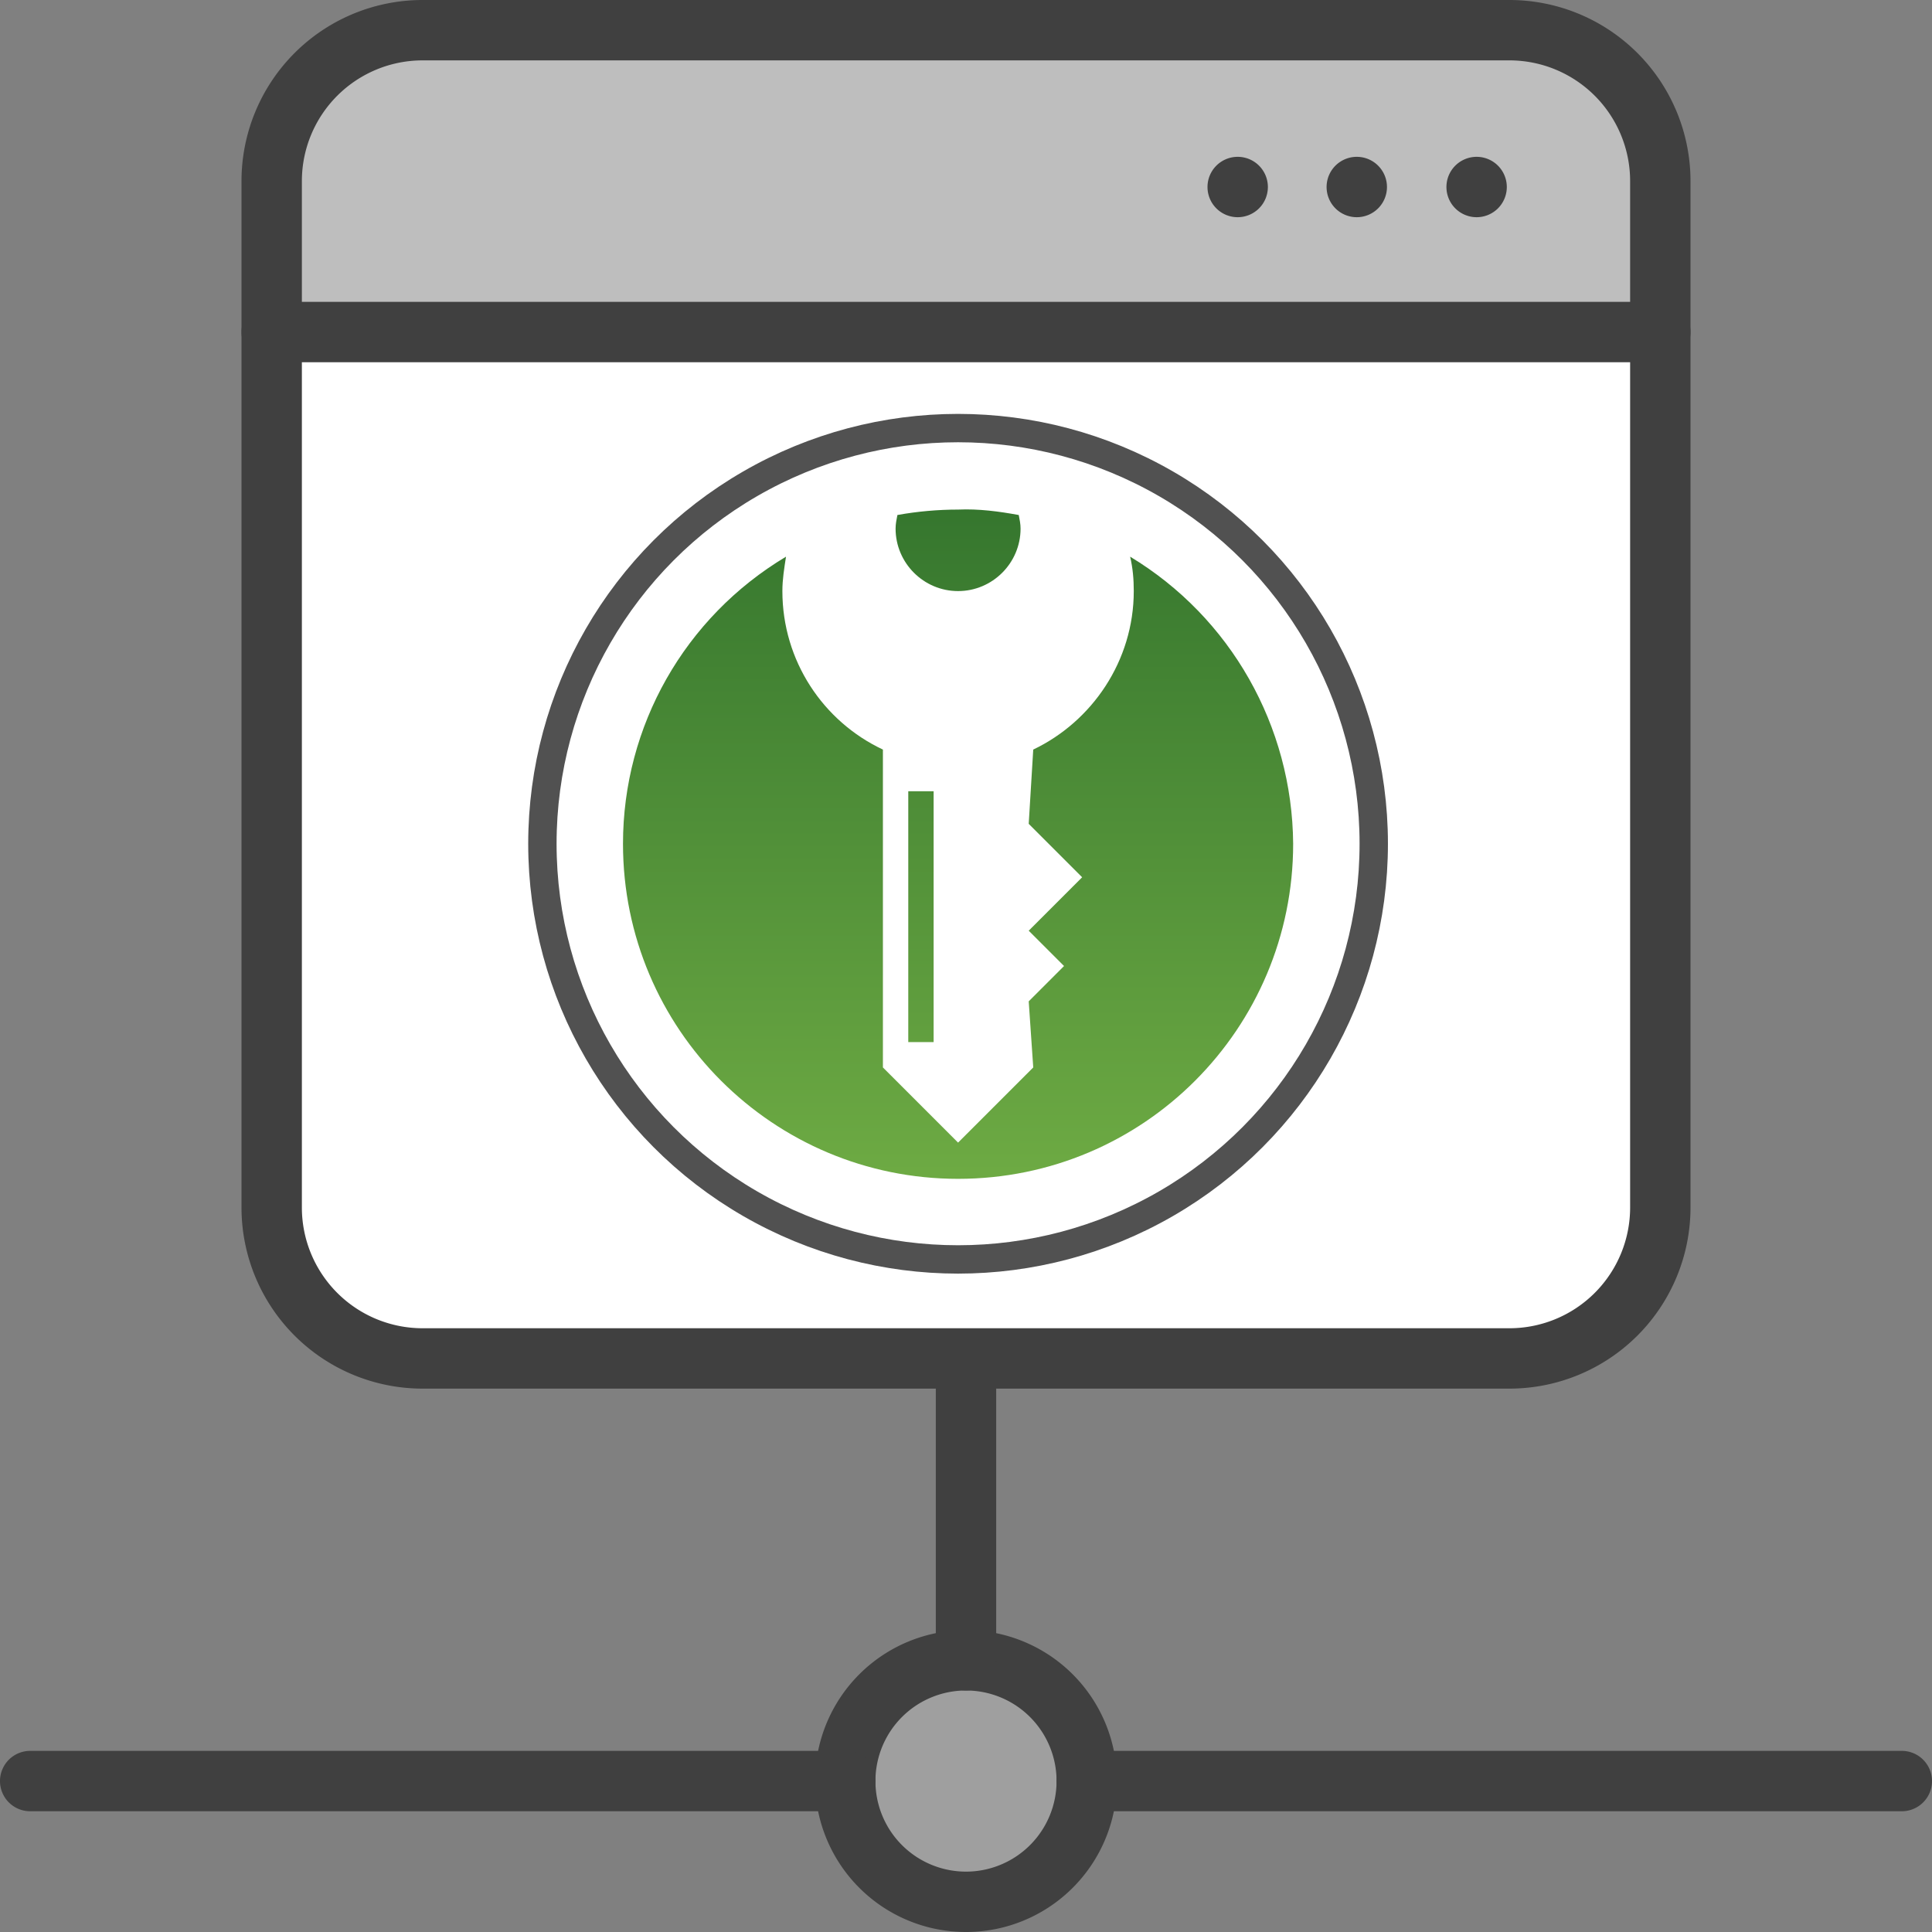 <?xml version="1.0" encoding="UTF-8" standalone="no"?>
<svg
   xmlns:dc="http://purl.org/dc/elements/1.1/"
   xmlns:cc="http://creativecommons.org/ns#"
   xmlns:rdf="http://www.w3.org/1999/02/22-rdf-syntax-ns#"
   xmlns:svg="http://www.w3.org/2000/svg"
   xmlns="http://www.w3.org/2000/svg"
   xmlns:sodipodi="http://sodipodi.sourceforge.net/DTD/sodipodi-0.dtd"
   xmlns:inkscape="http://www.inkscape.org/namespaces/inkscape"
   data-name="Слой 1"
   id="Слой_1"
   viewBox="0 0 128 128"
   version="1.1"
   sodipodi:docname="keepassxc-proxy-access.svg"
   inkscape:version="1.0.1 (3bc2e813f5, 2020-09-07, custom)">
  <rect x="0" y="0" width="128" height="128" fill="#808080" stroke="none"/>
  <sodipodi:namedview
     pagecolor="#ffffff"
     bordercolor="#666666"
     borderopacity="1"
     objecttolerance="10"
     gridtolerance="10"
     guidetolerance="10"
     inkscape:pageopacity="0"
     inkscape:pageshadow="2"
     inkscape:window-width="2048"
     inkscape:window-height="1088"
     id="namedview39"
     showgrid="false"
     inkscape:zoom="5.7421875"
     inkscape:cx="64"
     inkscape:cy="64"
     inkscape:window-x="0"
     inkscape:window-y="27"
     inkscape:window-maximized="1"
     inkscape:current-layer="Слой_1" />
  <defs
     id="defs4">
    <style
       id="style2">.cls-1{fill:#fff;}.cls-2{fill:#bebebe;}.cls-3{fill:#9f9f9f;}.cls-4{fill:#404040;}</style>
    <linearGradient
       id="SVGID_1_"
       gradientUnits="userSpaceOnUse"
       x1="50"
       y1="-654.863"
       x2="50"
       y2="-728.467"
       gradientTransform="matrix(0.6,0,0,-0.6,33.475,-359.365)">
      <stop
         offset="0"
         style="stop-color:#35762e"
         id="stop97" />
      <stop
         offset="1"
         style="stop-color:#6daa43"
         id="stop99" />
    </linearGradient>
  </defs>
  <title
     id="title6" />
  <rect
     class="cls-1"
     height="88"
     rx="10"
     ry="10"
     width="92"
     x="18"
     y="2"
     id="rect8" />
  <path
     class="cls-2"
     d="M110,22V12A10,10,0,0,0,100,2H28A10,10,0,0,0,18,12V22Z"
     id="path10" />
  <circle
     class="cls-3"
     cx="64"
     cy="118"
     r="8"
     id="circle12" />
  <path
     class="cls-4"
     d="M64,128a10,10,0,1,1,10-10A10,10,0,0,1,64,128Zm0-16a6,6,0,1,0,6,6A6,6,0,0,0,64,112Z"
     id="path14" />
  <path
     class="cls-4"
     d="M126,120H72a2,2,0,0,1,0-4h54a2,2,0,0,1,0,4Z"
     id="path16" />
  <path
     class="cls-4"
     d="M56,120H2a2,2,0,0,1,0-4H56a2,2,0,0,1,0,4Z"
     id="path18" />
  <path
     class="cls-4"
     d="M64,112a2,2,0,0,1-2-2V90.9a2,2,0,0,1,4,0V110A2,2,0,0,1,64,112Z"
     id="path20" />
  <path
     class="cls-4"
     d="M110,24H18a2,2,0,0,1,0-4h92a2,2,0,0,1,0,4Z"
     id="path22" />
  <path
     class="cls-4"
     d="M97.83,10.39a2,2,0,1,0,2,2,2,2,0,0,0-2-2Z"
     id="path24" />
  <path
     class="cls-4"
     d="M89.89,10.39a2,2,0,1,0,2,2,2,2,0,0,0-2-2Z"
     id="path26" />
  <path
     class="cls-4"
     d="M82,10.39a2,2,0,1,0,2,2,2,2,0,0,0-2-2Z"
     id="path28" />
  <path
     class="cls-4"
     d="M100,92H28A12,12,0,0,1,16,80V12A12,12,0,0,1,28,0h72a12,12,0,0,1,12,12V80A12,12,0,0,1,100,92ZM28,4a8,8,0,0,0-8,8V80a8,8,0,0,0,8,8h72a8,8,0,0,0,8-8V12a8,8,0,0,0-8-8Z"
     id="path36" />
  <circle
     style="clip-rule:evenodd;fill:#ffffff;fill-rule:evenodd;stroke:#515151;stroke-width:1.879;stroke-linecap:round;stroke-linejoin:round"
     cx="63.475"
     cy="55.901"
     r="27.54"
     id="circle95" />
  <path
     style="fill:url(#SVGID_1_);stroke-width:0.6"
     d="m 67.495,34.121 c 0.06,0.3 0.12,0.6 0.12,0.9 0,2.28 -1.86,4.14 -4.14,4.14 -2.28,0 -4.14,-1.86 -4.14,-4.14 0,-0.3 0.06,-0.6 0.12,-0.9 1.32,-0.24 2.7,-0.36 4.02,-0.36 1.38,-0.06 2.7,0.12 4.02,0.36 z m -15.66,5.04 c 0,4.62 2.7,8.64 6.66,10.5 v 21.06 l 4.98,4.98 4.98,-4.98 -0.3,-4.38 2.34,-2.34 -2.34,-2.34 3.54,-3.54 -3.54,-3.54 0.3,-4.92 c 3.9,-1.86 6.66,-5.88 6.66,-10.5 0,-0.78 -0.06,-1.5 -0.24,-2.28 6.66,4.02 10.74,11.22 10.8,19.02 0,12.24 -9.9,22.2 -22.2,22.2 -12.24,0 -22.2,-9.9 -22.2,-22.2 0,-7.8 4.08,-15 10.8,-19.02 -0.12,0.78 -0.24,1.5 -0.24,2.28 z m 8.34,13.26 h 1.68 v 16.62 h -1.68 z"
     id="path102" />
</svg>
